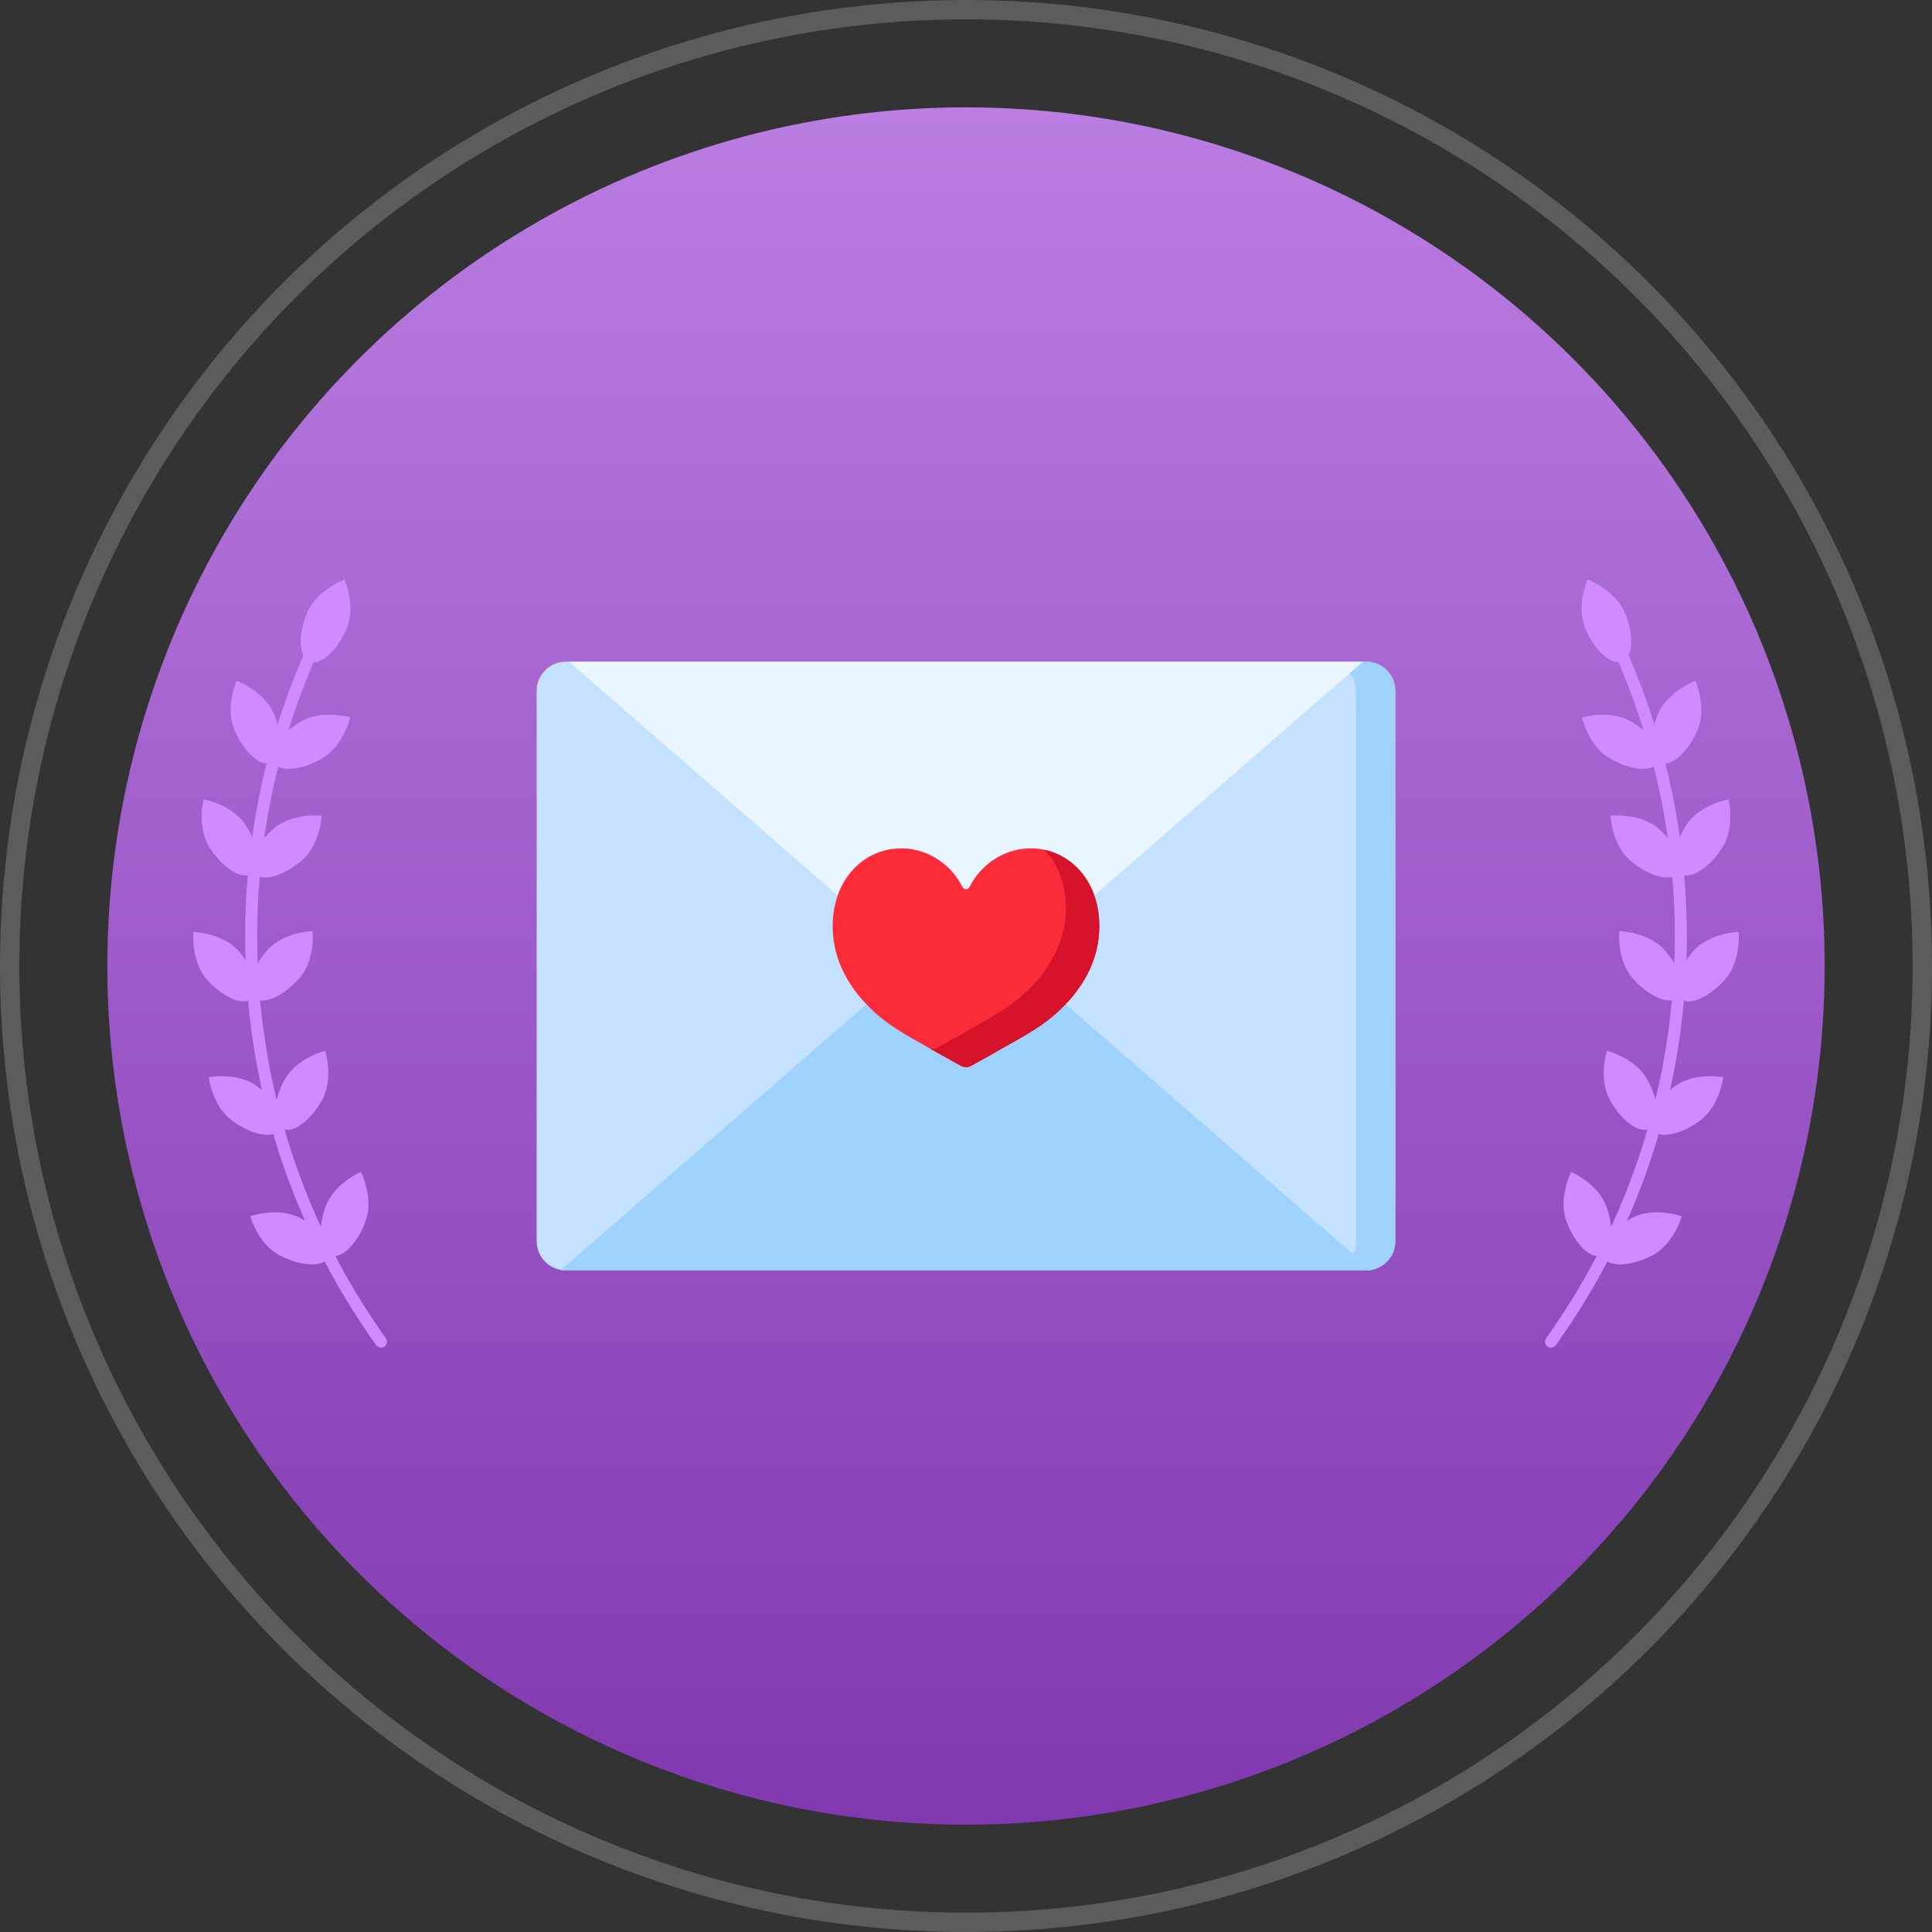 <svg width="90" height="90" viewBox="0 0 90 90" fill="none" xmlns="http://www.w3.org/2000/svg">
<rect x="0" y="0" width="90" height="90" fill="#333333" stroke="none"/>
<g clip-path="url(#clip0_1_3106)">
<circle cx="45" cy="45" r="44.55" stroke="white" stroke-opacity="0.2" stroke-width="0.9"/>
<circle cx="45" cy="45" r="40" fill="url(#paint0_linear_1_3106)"/>
<path d="M63.638 59.178H26.362C25.61 59.178 25 58.568 25 57.816V32.184C25 31.432 25.61 30.823 26.362 30.823H63.638C64.39 30.823 65 31.432 65 32.184V57.816C65 58.568 64.39 59.178 63.638 59.178Z" fill="#C4E2FF"/>
<path d="M64.999 32.184V57.816C64.999 58.567 64.389 59.177 63.638 59.177H61.809C62.561 59.177 63.17 58.567 63.17 57.816V32.184C63.17 31.433 62.561 30.823 61.809 30.823H63.638C64.389 30.823 64.999 31.433 64.999 32.184Z" fill="#9FD2FC"/>
<path d="M45 59.178H26.11L45 42.747L63.89 59.178H45Z" fill="#9FD2FC"/>
<path d="M45 30.822H26.5L45 46.914L63.499 30.822H45Z" fill="#EAF6FF"/>
<path d="M50.511 40.813C49.423 39.301 47.292 39.061 45.867 40.384C45.58 40.651 45.343 40.967 45.167 41.317C45.098 41.454 44.903 41.454 44.834 41.317C44.657 40.967 44.42 40.651 44.133 40.384C42.708 39.061 40.577 39.301 39.49 40.813C39.013 41.476 38.796 42.291 38.789 43.102C38.776 44.727 39.572 46.109 40.776 47.186C41.687 48.001 42.567 48.39 43.617 49.015C43.666 49.044 44.376 49.434 44.76 49.65C44.833 49.692 44.916 49.714 45 49.714C45.085 49.714 45.167 49.692 45.241 49.65C45.624 49.434 46.334 49.044 46.384 49.015C47.434 48.39 48.313 48.001 49.224 47.186C50.428 46.109 51.225 44.727 51.211 43.102C51.205 42.291 50.987 41.476 50.511 40.813Z" fill="#FB2B3A"/>
<path d="M51.211 43.102C51.225 44.727 50.428 46.109 49.224 47.186C48.313 48.001 47.433 48.39 46.383 49.015C46.334 49.044 45.624 49.433 45.24 49.65C45.167 49.692 45.084 49.714 45 49.714C44.916 49.714 44.833 49.692 44.759 49.65C44.376 49.433 43.666 49.044 43.617 49.015C43.515 48.955 43.414 48.896 43.312 48.837C43.374 48.855 43.439 48.86 43.503 48.852C43.567 48.844 43.629 48.824 43.685 48.792C44.068 48.575 44.779 48.186 44.828 48.156C45.878 47.532 46.757 47.142 47.669 46.327C48.872 45.25 49.668 43.868 49.655 42.243C49.648 41.432 49.432 40.617 48.955 39.954C48.861 39.824 48.758 39.701 48.645 39.586C49.369 39.739 50.038 40.156 50.51 40.813C50.987 41.476 51.205 42.291 51.211 43.102Z" fill="#D6132B"/>
<path d="M17.747 62.776C17.659 62.776 17.575 62.734 17.52 62.658C13.528 57.077 11.42 50.489 11.42 43.605C11.42 38.361 12.689 33.15 15.083 28.526C15.155 28.387 15.323 28.336 15.463 28.408C15.602 28.48 15.652 28.648 15.581 28.788C13.224 33.332 11.981 38.453 11.981 43.609C11.981 50.375 14.055 56.85 17.975 62.338C18.063 62.465 18.034 62.637 17.912 62.73C17.861 62.764 17.806 62.781 17.747 62.781V62.776Z" fill="#D18AFF"/>
<path d="M16.146 29.293C15.695 30.343 14.923 31.021 14.418 30.806C13.916 30.591 13.87 29.563 14.321 28.513C14.772 27.464 16.049 27 16.049 27C16.049 27 16.597 28.244 16.146 29.293Z" fill="#D18AFF"/>
<path d="M15.024 35.321C14.037 35.899 13.013 35.983 12.735 35.511C12.457 35.039 13.034 34.187 14.021 33.61C15.007 33.032 16.31 33.42 16.31 33.42C16.31 33.42 16.01 34.744 15.024 35.321Z" fill="#D18AFF"/>
<path d="M12.748 33.23C13.199 34.28 13.152 35.309 12.651 35.524C12.149 35.739 11.373 35.06 10.922 34.01C10.471 32.961 11.019 31.717 11.019 31.717C11.019 31.717 12.296 32.181 12.748 33.23Z" fill="#D18AFF"/>
<path d="M14.046 40.097C13.174 40.835 12.179 41.096 11.825 40.679C11.47 40.262 11.892 39.322 12.765 38.584C13.637 37.846 14.986 38.002 14.986 38.002C14.986 38.002 14.919 39.36 14.046 40.097Z" fill="#D18AFF"/>
<path d="M11.441 38.428C12.065 39.385 12.2 40.405 11.74 40.704C11.281 41.004 10.404 40.468 9.78 39.511C9.156 38.555 9.481 37.235 9.481 37.235C9.481 37.235 10.817 37.471 11.441 38.428Z" fill="#D18AFF"/>
<path d="M13.936 45.582C13.178 46.437 12.233 46.838 11.82 46.475C11.411 46.113 11.69 45.122 12.448 44.267C13.207 43.411 14.564 43.373 14.564 43.373C14.564 43.373 14.695 44.726 13.936 45.582Z" fill="#D18AFF"/>
<path d="M11.121 44.309C11.875 45.169 12.158 46.155 11.745 46.517C11.331 46.88 10.387 46.48 9.633 45.62C8.878 44.76 9.009 43.411 9.009 43.411C9.009 43.411 10.366 43.449 11.121 44.309Z" fill="#D18AFF"/>
<path d="M15.003 51.243C14.447 52.242 13.608 52.837 13.132 52.571C12.651 52.305 12.714 51.277 13.271 50.278C13.827 49.279 15.142 48.95 15.142 48.95C15.142 48.95 15.56 50.24 15.003 51.243Z" fill="#D18AFF"/>
<path d="M11.981 50.602C12.904 51.277 13.389 52.183 13.064 52.626C12.74 53.068 11.732 52.879 10.809 52.204C9.886 51.53 9.726 50.181 9.726 50.181C9.726 50.181 11.058 49.928 11.981 50.602Z" fill="#D18AFF"/>
<path d="M17.035 56.879C16.643 57.954 15.909 58.67 15.395 58.485C14.881 58.295 14.78 57.275 15.172 56.2C15.564 55.125 16.811 54.594 16.811 54.594C16.811 54.594 17.427 55.804 17.035 56.879Z" fill="#D18AFF"/>
<path d="M13.949 56.723C14.965 57.246 15.589 58.064 15.336 58.553C15.088 59.042 14.059 59.012 13.043 58.489C12.027 57.967 11.656 56.66 11.656 56.66C11.656 56.66 12.934 56.2 13.949 56.723Z" fill="#D18AFF"/>
<path d="M72.252 62.776C72.341 62.776 72.425 62.734 72.48 62.658C76.472 57.077 78.58 50.489 78.58 43.605C78.58 38.361 77.311 33.15 74.917 28.526C74.845 28.387 74.676 28.336 74.537 28.408C74.398 28.48 74.347 28.648 74.419 28.788C76.776 33.332 78.019 38.453 78.019 43.609C78.019 50.375 75.945 56.85 72.025 62.338C71.936 62.465 71.966 62.637 72.088 62.73C72.139 62.764 72.194 62.781 72.252 62.781V62.776Z" fill="#D18AFF"/>
<path d="M73.855 29.293C74.306 30.343 75.077 31.021 75.583 30.806C76.085 30.591 76.131 29.563 75.68 28.513C75.229 27.464 73.952 27 73.952 27C73.952 27 73.404 28.244 73.855 29.293Z" fill="#D18AFF"/>
<path d="M74.976 35.321C75.963 35.899 76.987 35.983 77.265 35.511C77.543 35.039 76.966 34.187 75.979 33.61C74.993 33.032 73.69 33.42 73.69 33.42C73.69 33.42 73.99 34.744 74.976 35.321Z" fill="#D18AFF"/>
<path d="M77.252 33.23C76.801 34.28 76.847 35.309 77.349 35.524C77.851 35.739 78.626 35.06 79.078 34.01C79.528 32.961 78.981 31.717 78.981 31.717C78.981 31.717 77.703 32.181 77.252 33.23Z" fill="#D18AFF"/>
<path d="M75.958 40.097C76.83 40.835 77.825 41.096 78.179 40.679C78.533 40.262 78.112 39.322 77.239 38.584C76.367 37.846 75.018 38.002 75.018 38.002C75.018 38.002 75.085 39.36 75.958 40.097Z" fill="#D18AFF"/>
<path d="M78.558 38.428C77.935 39.385 77.8 40.405 78.259 40.704C78.719 41.004 79.595 40.468 80.219 39.511C80.843 38.554 80.519 37.235 80.519 37.235C80.519 37.235 79.182 37.471 78.558 38.428Z" fill="#D18AFF"/>
<path d="M76.063 45.582C76.822 46.437 77.766 46.838 78.18 46.475C78.588 46.113 78.31 45.122 77.552 44.266C76.793 43.411 75.435 43.373 75.435 43.373C75.435 43.373 75.305 44.726 76.063 45.582Z" fill="#D18AFF"/>
<path d="M78.88 44.309C78.125 45.169 77.843 46.155 78.256 46.517C78.669 46.88 79.613 46.48 80.368 45.62C81.122 44.76 80.992 43.411 80.992 43.411C80.992 43.411 79.634 43.449 78.88 44.309Z" fill="#D18AFF"/>
<path d="M74.997 51.243C75.554 52.242 76.393 52.837 76.869 52.571C77.35 52.305 77.286 51.277 76.73 50.278C76.174 49.279 74.858 48.95 74.858 48.95C74.858 48.95 74.441 50.24 74.997 51.243Z" fill="#D18AFF"/>
<path d="M78.019 50.602C77.096 51.277 76.611 52.183 76.936 52.626C77.26 53.068 78.268 52.879 79.191 52.204C80.114 51.53 80.274 50.181 80.274 50.181C80.274 50.181 78.942 49.928 78.019 50.602Z" fill="#D18AFF"/>
<path d="M72.966 56.879C73.358 57.954 74.091 58.671 74.605 58.485C75.12 58.295 75.221 57.275 74.829 56.2C74.437 55.125 73.189 54.594 73.189 54.594C73.189 54.594 72.573 55.804 72.966 56.879Z" fill="#D18AFF"/>
<path d="M76.051 56.723C75.035 57.246 74.411 58.064 74.664 58.553C74.917 59.042 75.941 59.012 76.957 58.489C77.973 57.967 78.344 56.66 78.344 56.66C78.344 56.66 77.067 56.2 76.051 56.723Z" fill="#D18AFF"/>
</g>
<defs>
<linearGradient id="paint0_linear_1_3106" x1="45" y1="5" x2="45" y2="85" gradientUnits="userSpaceOnUse">
<stop stop-color="#BA7DE2"/>
<stop offset="1" stop-color="#8138B0"/>
</linearGradient>
<clipPath id="clip0_1_3106">
<rect width="90" height="90" fill="white"/>
</clipPath>
</defs>
</svg>
